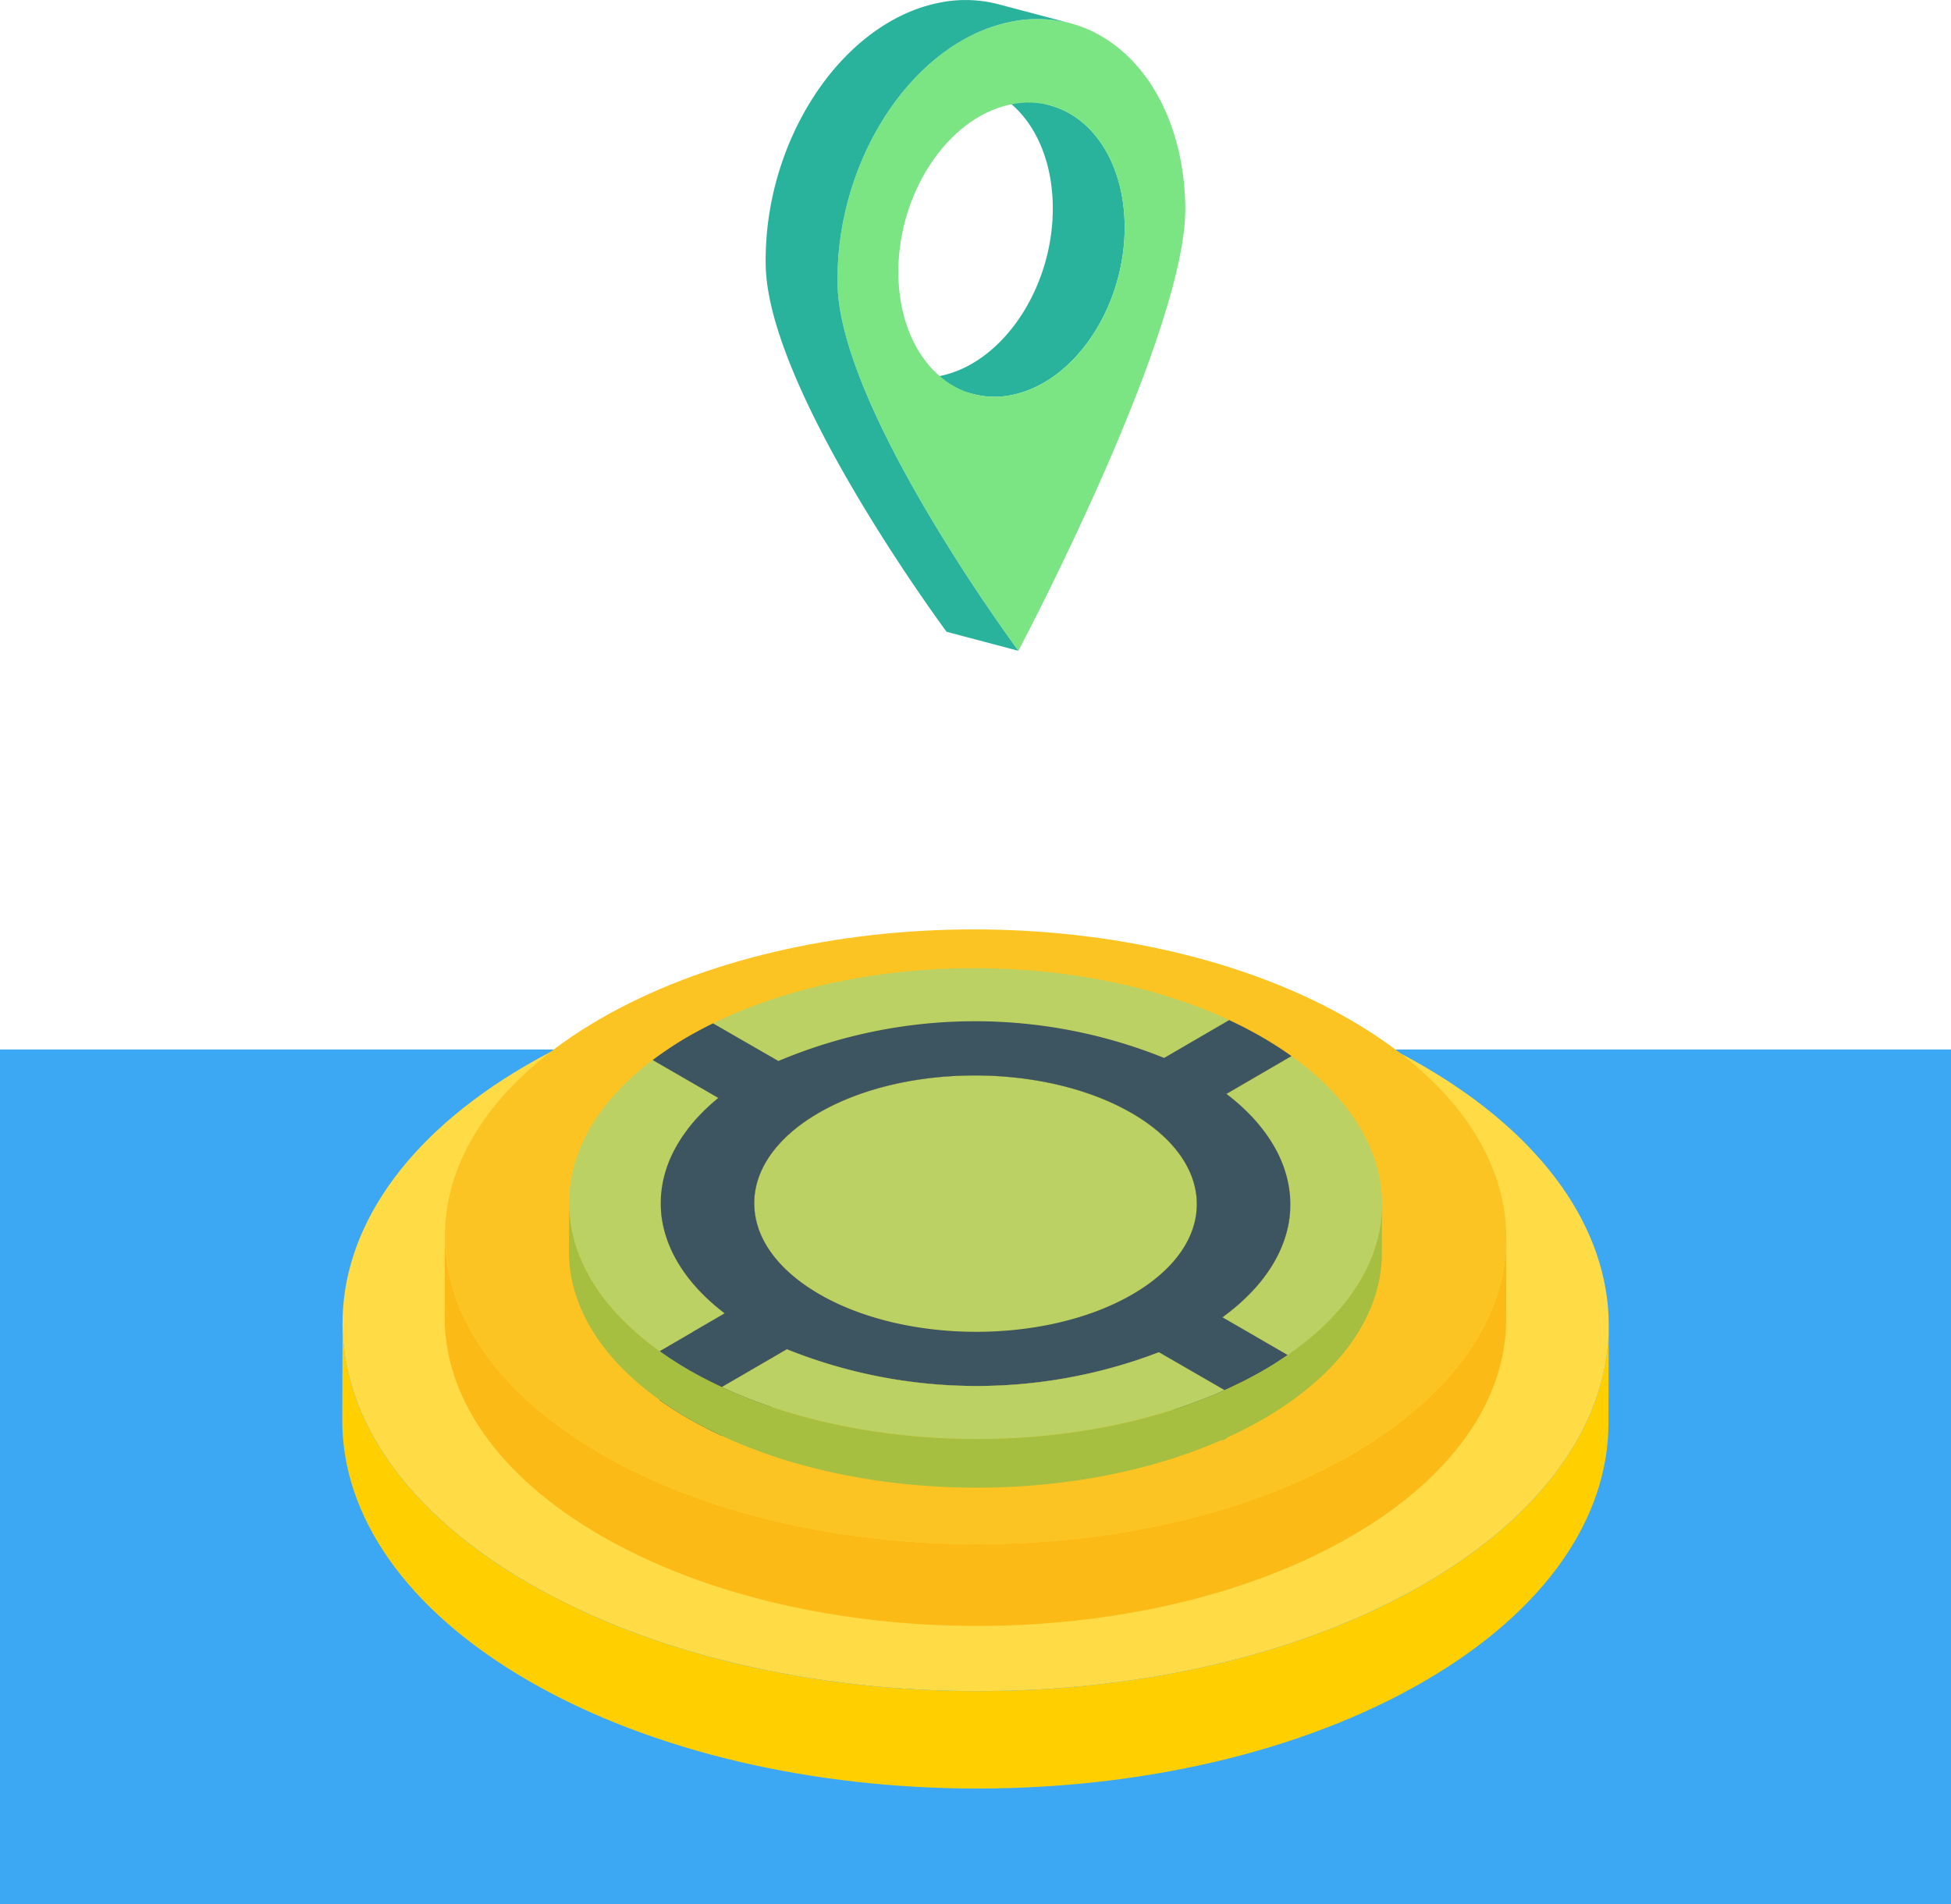 <svg xmlns="http://www.w3.org/2000/svg" width="105" height="102.487" viewBox="0 0 105 102.487">
  <g id="Grupo_100477" data-name="Grupo 100477" transform="translate(-247 -4336)">
    <rect id="Rectángulo_32727" data-name="Rectángulo 32727" width="105" height="46" transform="translate(247 4392.487)" fill="#3ca8f4"/>
    <g id="Grupo_101263" data-name="Grupo 101263" transform="translate(-206.158 4209.81)">
      <g id="Grupo_101216" data-name="Grupo 101216" transform="translate(494.364 126.19)">
        <g id="Grupo_101215" data-name="Grupo 101215" transform="translate(0 0)" style="isolation: isolate">
          <path id="Trazado_156606" data-name="Trazado 156606" d="M573.119,141.644l-3.868-1.023c2.306.61,3.977,3.084,4.034,6.406.074,4.306-2.591,8.409-5.955,9.164a4.572,4.572,0,0,1-2.188-.025l3.867,1.023a4.573,4.573,0,0,0,2.188.026c3.364-.755,6.029-4.859,5.955-9.164C577.1,144.727,575.425,142.254,573.119,141.644Z" transform="translate(-557.832 -135.979)" fill="#29b39d"/>
          <g id="Grupo_101214" data-name="Grupo 101214" transform="translate(3.867 1.023)">
            <path id="Trazado_156607" data-name="Trazado 156607" d="M563.592,129.555c5.169-1.16,9.451,3.265,9.565,9.883s-8.528,23.069-8.983,23.934c-.481-.656-9.62-13.115-9.734-19.735S558.424,130.714,563.592,129.555Zm.345,20.028c3.364-.755,6.029-4.859,5.955-9.164s-2.86-7.186-6.224-6.431-6.028,4.858-5.954,9.164,2.86,7.186,6.222,6.432" transform="translate(-554.438 -129.37)" fill="#7ae582"/>
          </g>
          <path id="Trazado_156608" data-name="Trazado 156608" d="M555.437,127.4a7.037,7.037,0,0,1,3.365.039l-3.867-1.023a7.037,7.037,0,0,0-3.365-.039c-5.168,1.16-9.265,7.465-9.151,14.083s9.253,19.079,9.734,19.735l3.867,1.023c-.481-.656-9.62-13.115-9.734-19.735S550.269,128.557,555.437,127.4Z" transform="translate(-542.416 -126.19)" fill="#29b39d"/>
        </g>
      </g>
      <g id="Grupo_101262" data-name="Grupo 101262" transform="translate(471.578 176.215)">
        <g id="Grupo_101225" data-name="Grupo 101225" transform="translate(0)">
          <g id="Grupo_101220" data-name="Grupo 101220" transform="translate(0 1.524)">
            <g id="Grupo_101219" data-name="Grupo 101219" style="isolation: isolate">
              <g id="Grupo_101217" data-name="Grupo 101217" transform="translate(0 19.639)">
                <path id="Trazado_156609" data-name="Trazado 156609" d="M539.738,347.69l-.015,5.244c-.014,5.018-3.312,10.029-9.9,13.857-13.263,7.708-34.835,7.708-48.186,0-6.718-3.878-10.073-8.969-10.058-14.052l.015-5.244c-.014,5.083,3.341,10.174,10.058,14.052,13.351,7.709,34.924,7.709,48.186,0C536.426,357.718,539.724,352.708,539.738,347.69Z" transform="translate(-471.578 -347.494)" fill="#ffcf00"/>
              </g>
              <g id="Grupo_101218" data-name="Grupo 101218" transform="translate(0.015)">
                <path id="Trazado_156610" data-name="Trazado 156610" d="M529.71,292.222c13.352,7.709,13.422,20.2.159,27.911s-34.835,7.708-48.186,0-13.42-20.2-.157-27.91S516.36,284.515,529.71,292.222Z" transform="translate(-471.624 -286.442)" fill="#ffdb45"/>
              </g>
            </g>
          </g>
          <g id="Grupo_101224" data-name="Grupo 101224" transform="translate(5.512)">
            <g id="Grupo_101223" data-name="Grupo 101223" style="isolation: isolate">
              <g id="Grupo_101221" data-name="Grupo 101221" transform="translate(0 16.462)">
                <path id="Trazado_156611" data-name="Trazado 156611" d="M545.849,333.046l-.012,4.4c-.012,4.207-2.777,8.407-8.3,11.616-11.118,6.461-29.2,6.461-40.393,0-5.631-3.251-8.443-7.519-8.431-11.78l.013-4.4c-.012,4.261,2.8,8.528,8.431,11.78,11.192,6.462,29.276,6.462,40.393,0C543.073,341.453,545.838,337.253,545.849,333.046Z" transform="translate(-488.713 -332.882)" fill="#fbba15"/>
              </g>
              <g id="Grupo_101222" data-name="Grupo 101222" transform="translate(0.013)">
                <path id="Trazado_156612" data-name="Trazado 156612" d="M537.443,286.551c11.192,6.462,11.251,16.936.133,23.4s-29.2,6.461-40.393,0-11.249-16.935-.132-23.4S526.253,280.09,537.443,286.551Z" transform="translate(-488.752 -281.705)" fill="#fcc423"/>
              </g>
            </g>
          </g>
        </g>
        <g id="Grupo_101261" data-name="Grupo 101261" transform="translate(12.198 2.086)">
          <g id="Grupo_101260" data-name="Grupo 101260" style="isolation: isolate">
            <g id="Grupo_101226" data-name="Grupo 101226" transform="translate(7.057 2.97)">
              <path id="Trazado_156613" data-name="Trazado 156613" d="M532.141,297.422l-.008,2.622c-.233.114-.465.233-.694.354l.007-2.622C531.676,297.654,531.909,297.536,532.141,297.422Z" transform="translate(-531.44 -297.422)" fill="#bcd163"/>
            </g>
            <g id="Grupo_101227" data-name="Grupo 101227" transform="translate(5.444 4.1)">
              <path id="Trazado_156614" data-name="Trazado 156614" d="M526.7,300.935l-.007,2.622c-.092.058-.184.119-.273.178l.007-2.622C526.52,301.053,526.612,300.993,526.7,300.935Z" transform="translate(-526.423 -300.935)" fill="#bcd163"/>
            </g>
            <g id="Grupo_101228" data-name="Grupo 101228" transform="translate(32.028 2.795)">
              <path id="Trazado_156615" data-name="Trazado 156615" d="M612.579,296.879l-.007,2.622-3.5,2.036.007-2.622Z" transform="translate(-609.068 -296.879)" fill="#bcd163"/>
            </g>
            <g id="Grupo_101229" data-name="Grupo 101229" transform="translate(4.5 4.943)">
              <path id="Trazado_156616" data-name="Trazado 156616" d="M527.03,305.6l-.007,2.622-3.535-2.041.007-2.622Z" transform="translate(-523.488 -303.555)" fill="#3d5561"/>
            </g>
            <g id="Grupo_101230" data-name="Grupo 101230" transform="translate(4.5 4.899)">
              <path id="Trazado_156617" data-name="Trazado 156617" d="M523.545,306.043l-.057.043.007-2.622h0q0,1.309-.008,2.619,0-1.31.008-2.619l.056-.043C523.55,304.208,523.547,305.256,523.545,306.043Z" transform="translate(-523.488 -303.421)" fill="#bcd163"/>
            </g>
            <g id="Grupo_101231" data-name="Grupo 101231" transform="translate(7.763)">
              <path id="Trazado_156618" data-name="Trazado 156618" d="M561.409,290.985l-3.5,2.036a27.228,27.228,0,0,0-20.759.165l-3.514-2.029C541.609,287.259,553.283,287.2,561.409,290.985Z" transform="translate(-533.633 -288.19)" fill="#bcd163"/>
            </g>
            <g id="Grupo_101232" data-name="Grupo 101232" transform="translate(7.756 2.967)">
              <path id="Trazado_156619" data-name="Trazado 156619" d="M537.131,299.443l-.007,2.622-3.514-2.029.008-2.622Z" transform="translate(-533.61 -297.414)" fill="#bcd163"/>
            </g>
            <g id="Grupo_101233" data-name="Grupo 101233" transform="translate(11.269 2.857)">
              <path id="Trazado_156620" data-name="Trazado 156620" d="M565.3,299.046l-.007,2.622a27.229,27.229,0,0,0-20.759.165l.007-2.622A27.228,27.228,0,0,1,565.3,299.046Z" transform="translate(-544.534 -297.072)" fill="#bcd163"/>
            </g>
            <g id="Grupo_101234" data-name="Grupo 101234" transform="translate(35.38 4.73)">
              <path id="Trazado_156621" data-name="Trazado 156621" d="M623,302.9l-.007,2.622-3.5,2.036.008-2.622Z" transform="translate(-619.488 -302.895)" fill="#3d5561"/>
            </g>
            <g id="Grupo_101235" data-name="Grupo 101235" transform="translate(7.319 6.983)">
              <path id="Trazado_156622" data-name="Trazado 156622" d="M532.254,313.156q0-1.311.007-2.622.335-.323.715-.634l-.007,2.622Q532.588,312.832,532.254,313.156Z" transform="translate(-532.254 -309.899)" fill="#bcd163"/>
            </g>
            <g id="Grupo_101236" data-name="Grupo 101236" transform="translate(6.645 7.618)">
              <path id="Trazado_156623" data-name="Trazado 156623" d="M530.833,314.493a9.827,9.827,0,0,0-.674.72q0-1.311.008-2.623.309-.365.673-.719Q530.837,313.182,530.833,314.493Z" transform="translate(-530.159 -311.871)" fill="#bcd163"/>
            </g>
            <g id="Grupo_101237" data-name="Grupo 101237" transform="translate(6.205 8.336)">
              <path id="Trazado_156624" data-name="Trazado 156624" d="M528.789,317.3q0-1.311.007-2.622.2-.288.441-.568,0,1.311-.008,2.623Q528.993,317.009,528.789,317.3Z" transform="translate(-528.789 -314.106)" fill="#bcd163"/>
            </g>
            <g id="Grupo_101238" data-name="Grupo 101238" transform="translate(5.666 8.905)">
              <path id="Trazado_156625" data-name="Trazado 156625" d="M527.653,318.495a7.638,7.638,0,0,0-.539.873q0-1.311.007-2.622a7.612,7.612,0,0,1,.539-.873q0,.787,0,1.573,0,.262,0,.524c0,.041,0,.1,0,.137,0,.067,0,.134,0,.2v.126A.218.218,0,0,1,527.653,318.495Z" transform="translate(-527.114 -315.873)" fill="#bcd163"/>
            </g>
            <g id="Grupo_101239" data-name="Grupo 101239" transform="translate(9.966 5.774)">
              <path id="Trazado_156626" data-name="Trazado 156626" d="M564.308,313.072l-.007,2.622c0-1.777-1.168-3.557-3.516-4.912-4.666-2.694-12.208-2.694-16.843,0-2.3,1.338-3.456,3.09-3.461,4.844l.007-2.622c.005-1.754,1.158-3.506,3.461-4.844,4.636-2.694,12.177-2.694,16.843,0C563.141,309.515,564.314,311.295,564.308,313.072Z" transform="translate(-540.481 -306.139)" fill="#3d5561"/>
            </g>
            <g id="Grupo_101240" data-name="Grupo 101240" transform="translate(4.932 9.778)">
              <path id="Trazado_156627" data-name="Trazado 156627" d="M525.565,321.209a6.118,6.118,0,0,0-.734,2.847l.007-2.622a6.126,6.126,0,0,1,.734-2.847q0,.655,0,1.311v.68c0,.1,0,.227,0,.325A1.438,1.438,0,0,1,525.565,321.209Z" transform="translate(-524.831 -318.587)" fill="#bcd163"/>
            </g>
            <g id="Grupo_101241" data-name="Grupo 101241" transform="translate(35.38 6.766)">
              <path id="Trazado_156628" data-name="Trazado 156628" d="M622.929,317.8c.006-2.1-1.142-4.2-3.441-5.956l.007-2.622c2.3,1.757,3.447,3.857,3.441,5.955C622.934,315.967,622.932,317.016,622.929,317.8Z" transform="translate(-619.488 -309.225)" fill="#bcd163"/>
            </g>
            <g id="Grupo_101242" data-name="Grupo 101242" transform="translate(31.845 12.706)">
              <path id="Trazado_156629" data-name="Trazado 156629" d="M610.44,330.313a5.085,5.085,0,0,1-1.941,3.762q0-1.311.007-2.622a5.083,5.083,0,0,0,1.941-3.762C610.445,328.477,610.442,329.526,610.44,330.313Z" transform="translate(-608.499 -327.691)" fill="#bcd163"/>
            </g>
            <g id="Grupo_101243" data-name="Grupo 101243" transform="translate(4.932 12.625)">
              <path id="Trazado_156630" data-name="Trazado 156630" d="M524.831,330.059l.007-2.622c-.006,2.1,1.142,4.2,3.442,5.953l-.008,2.622C525.973,334.256,524.825,332.156,524.831,330.059Z" transform="translate(-524.831 -327.437)" fill="#3d5561"/>
            </g>
            <g id="Grupo_101244" data-name="Grupo 101244" transform="translate(35.163 12.721)">
              <path id="Trazado_156631" data-name="Trazado 156631" d="M622.479,327.737l-.007,2.622c-.006,2.15-1.225,4.3-3.658,6.07l.008-2.622C621.254,332.035,622.473,329.887,622.479,327.737Z" transform="translate(-618.813 -327.737)" fill="#3d5561"/>
            </g>
            <g id="Grupo_101245" data-name="Grupo 101245" transform="translate(9.966 12.639)">
              <path id="Trazado_156632" data-name="Trazado 156632" d="M544,335.014c-2.348-1.355-3.521-3.135-3.516-4.912l.007-2.622c0,1.777,1.168,3.557,3.516,4.912,4.666,2.694,12.207,2.694,16.843,0a9.55,9.55,0,0,0,1.52-1.083q0,1.311-.007,2.622a9.542,9.542,0,0,1-1.52,1.082C556.2,337.708,548.663,337.708,544,335.014Z" transform="translate(-540.481 -327.48)" fill="#bcd163"/>
            </g>
            <g id="Grupo_101246" data-name="Grupo 101246" transform="translate(9.954 5.74)">
              <ellipse id="Elipse_4548" data-name="Elipse 4548" cx="6.899" cy="11.91" rx="6.899" ry="11.91" transform="matrix(0.003, -1, 1, 0.003, 0, 13.797)" fill="#bcd163"/>
            </g>
            <g id="Grupo_101247" data-name="Grupo 101247" transform="translate(0.008 4.899)">
              <path id="Trazado_156633" data-name="Trazado 156633" d="M514.08,303.421l-.057.043,3.534,2.041c-4.249,3.469-4.132,8.181.34,11.594l-3.5,2.036C508.009,314.567,507.9,308.038,514.08,303.421Z" transform="translate(-509.523 -303.421)" fill="#bcd163"/>
            </g>
            <g id="Grupo_101248" data-name="Grupo 101248" transform="translate(4.87 18.578)">
              <path id="Trazado_156634" data-name="Trazado 156634" d="M528.151,345.943l-.007,2.622-3.5,2.036.008-2.622Z" transform="translate(-524.641 -345.943)" fill="#bcd163"/>
            </g>
            <g id="Grupo_101249" data-name="Grupo 101249" transform="translate(35.163 18.791)">
              <path id="Trazado_156635" data-name="Trazado 156635" d="M622.335,348.635l-.008,2.622-3.514-2.029.007-2.622Z" transform="translate(-618.813 -346.606)" fill="#bcd163"/>
            </g>
            <g id="Grupo_101250" data-name="Grupo 101250" transform="translate(4.872 20.615)">
              <path id="Trazado_156636" data-name="Trazado 156636" d="M525.419,352.8l-.008,2.622c-.273-.177-.524-.347-.764-.519l.007-2.622C524.9,352.448,525.146,352.619,525.419,352.8Z" transform="translate(-524.647 -352.276)" fill="#3d5561"/>
            </g>
            <g id="Grupo_101251" data-name="Grupo 101251" transform="translate(35.171 4.73)">
              <path id="Trazado_156637" data-name="Trazado 156637" d="M622.557,302.895c6.754,4.833,6.49,11.86-.814,16.5.206-.134.41-.269.608-.406l-3.514-2.029c4.807-3.5,4.873-8.466.217-12.025Z" transform="translate(-618.837 -302.895)" fill="#bcd163"/>
            </g>
            <g id="Grupo_101252" data-name="Grupo 101252" transform="translate(5.637 21.134)">
              <path id="Trazado_156638" data-name="Trazado 156638" d="M528.731,354.873l-.007,2.622c-.312-.161-.6-.318-.883-.481s-.555-.33-.818-.5l.007-2.622q.395.256.818.5C528.131,354.555,528.419,354.712,528.731,354.873Z" transform="translate(-527.023 -353.891)" fill="#3d5561"/>
            </g>
            <g id="Grupo_101253" data-name="Grupo 101253" transform="translate(6.454 21.634)">
              <path id="Trazado_156639" data-name="Trazado 156639" d="M529.584,358.079l-.019-.011.007-2.622.019.011Q529.587,356.768,529.584,358.079Z" transform="translate(-529.565 -355.446)" fill="#bcd163"/>
            </g>
            <g id="Grupo_101254" data-name="Grupo 101254" transform="translate(8.222 20.513)">
              <path id="Trazado_156640" data-name="Trazado 156640" d="M538.571,351.959l-.007,2.622-3.5,2.036.008-2.622Z" transform="translate(-535.06 -351.959)" fill="#3d5561"/>
            </g>
            <g id="Grupo_101255" data-name="Grupo 101255" transform="translate(7.337 22.116)">
              <path id="Trazado_156641" data-name="Trazado 156641" d="M533.2,357.376,533.195,360c-.3-.14-.593-.283-.885-.433l.007-2.622C532.609,357.092,532.9,357.236,533.2,357.376Z" transform="translate(-532.31 -356.943)" fill="#3d5561"/>
            </g>
            <g id="Grupo_101256" data-name="Grupo 101256" transform="translate(31.743 20.671)">
              <path id="Trazado_156642" data-name="Trazado 156642" d="M611.725,354.495l-.007,2.622-3.537-2.042.008-2.622Z" transform="translate(-608.181 -352.453)" fill="#3d5561"/>
            </g>
            <g id="Grupo_101257" data-name="Grupo 101257" transform="translate(11.726 20.513)">
              <path id="Trazado_156643" data-name="Trazado 156643" d="M565.977,352.118l-.007,2.622a27.389,27.389,0,0,1-20.017-.159l.007-2.622A27.391,27.391,0,0,0,565.977,352.118Z" transform="translate(-545.952 -351.959)" fill="#3d5561"/>
            </g>
            <g id="Grupo_101258" data-name="Grupo 101258" transform="translate(4.507 2.795)">
              <path id="Trazado_156644" data-name="Trazado 156644" d="M557.081,315.309c-.218.139-.441.275-.671.409s-.443.25-.669.37c-.1.053-.2.107-.3.159s-.186.094-.28.139l-.17.084q-.344.168-.7.328l-3.536-2.042a27.391,27.391,0,0,1-20.017-.159l-3.5,2.036c-.3-.14-.593-.283-.885-.433-.312-.161-.6-.318-.883-.482s-.555-.33-.818-.5-.524-.347-.764-.519l3.5-2.037c-4.471-3.414-4.588-8.126-.34-11.594l-3.535-2.041c.226-.172.465-.341.71-.507.078-.052.155-.107.234-.158s.181-.12.274-.178q.309-.2.636-.389.346-.2.7-.388c.229-.121.461-.24.694-.354l3.518,2.026a27.23,27.23,0,0,1,20.759-.165l3.5-2.036c.3.14.6.285.883.434.312.161.6.319.883.482s.555.33.82.5.524.347.766.52l-3.5,2.036c4.656,3.559,4.59,8.524-.217,12.025l3.514,2.029C557.491,315.04,557.287,315.175,557.081,315.309Zm-24.588-3.674c4.666,2.694,12.207,2.694,16.843,0s4.611-7.063-.055-9.757-12.208-2.694-16.843,0-4.611,7.062.055,9.756" transform="translate(-523.511 -296.879)" fill="#3d5561"/>
            </g>
            <g id="Grupo_101259" data-name="Grupo 101259" transform="translate(8.229 20.513)">
              <path id="Trazado_156645" data-name="Trazado 156645" d="M538.587,351.959a27.391,27.391,0,0,0,20.017.159l3.535,2.041c-7.943,3.562-19.171,3.509-27.056-.164Z" transform="translate(-535.083 -351.959)" fill="#bcd163"/>
            </g>
            <path id="Trazado_156646" data-name="Trazado 156646" d="M548.184,335.61h0c-.2.136-.4.271-.608.406s-.441.275-.671.409-.443.25-.669.37c-.1.053-.2.107-.3.159s-.186.094-.28.139l-.17.084q-.344.168-.7.328v.132h0V337.5c-7.943,3.562-19.171,3.509-27.056-.164-.3-.14-.593-.283-.885-.433,0,0-.017.043-.016-.01-.289-.148-.57-.3-.848-.461,0,.083-.019-.011-.019-.011q-.422-.244-.818-.5l-.016-.01c-.259-.166-.508-.338-.748-.51,0,0,0,.053,0,0-3.254-2.329-4.878-5.166-4.87-8l-.008,2.622c-.008,2.834,1.616,5.671,4.87,8,0-.06,0,0,0,0,.24.172.489.344.748.51l.016.009q.395.256.818.5s.019-.035.019.011c.247.143.5.278.756.411l.038.028a.445.445,0,0,0,.157.074c.263.134.528.264.8.391h0c7.818,3.641,18.918,3.722,26.849.253a.564.564,0,0,0,.3-.1l.156-.105c.15-.069.3-.138.447-.21l.17-.083c.094-.045.186-.091.28-.139s.2-.106.3-.159h0c.226-.12.451-.243.669-.37s.453-.27.671-.409c3.783-2.4,5.678-5.444,5.686-8.491,0-.787.005-1.835.007-2.622C553.255,330.4,551.562,333.277,548.184,335.61Z" transform="translate(-509.5 -314.79)" fill="#a6bf41"/>
          </g>
        </g>
      </g>
    </g>
  </g>
</svg>
